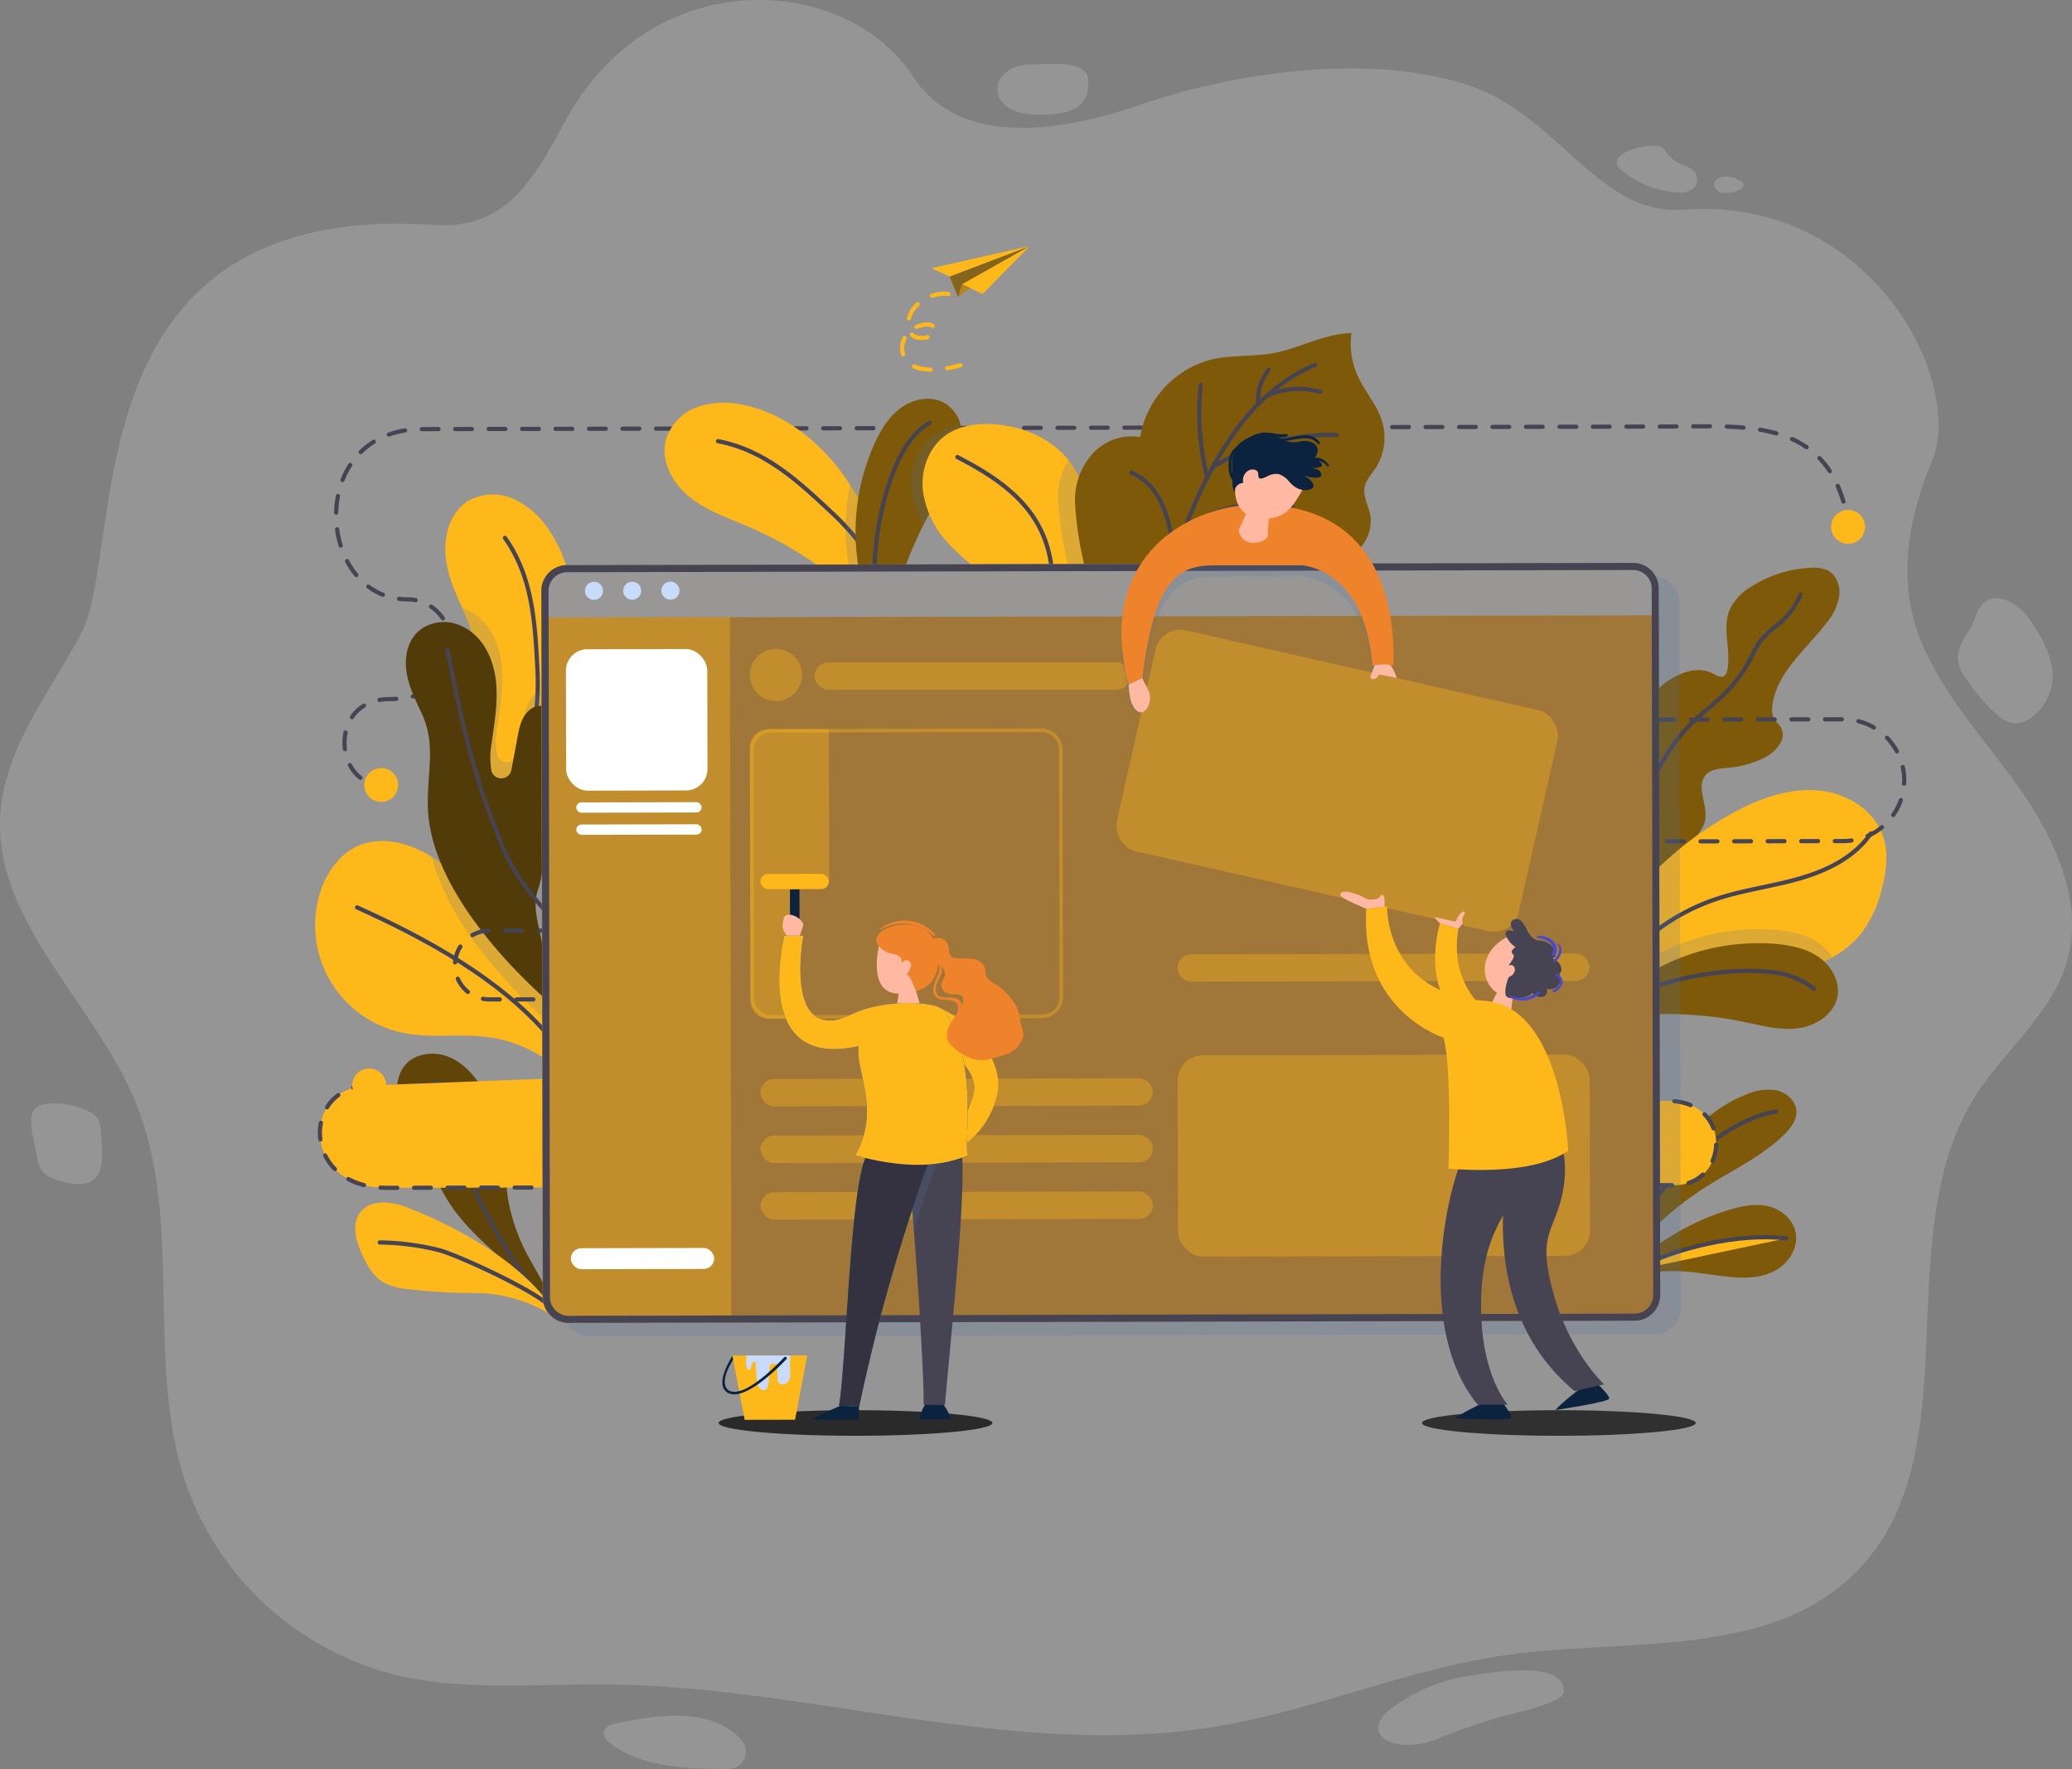 <svg id="Group_1355" data-name="Group 1355" xmlns="http://www.w3.org/2000/svg" width="494.125" height="421.813" viewBox="0 0 494.125 421.813">
  <rect x="0" y="0" width="494.125" height="421.813" fill="#808080" stroke="none"/>
  <g id="BACKGROUND">
    <path id="Path_1837" data-name="Path 1837" d="M116.512,96.859c16.263,1.041,23.072-10.005,30.714-24.269,20.916-39.043,67.5-35.284,83.125-11.244,11.078,17.033,34.941,13.535,54.254,6.861,19-6.559,51.38-12.858,77.169-5.018,22.53,6.872,31.776,31.546,52.307,30.026,44.769-3.311,67.382,40.906,59.262,60.2-5.289,12.587-7.923,26.674-3.613,39.626,4.737,14.264,15.617,25.56,24.321,37.825s15.8,27.59,11.453,41.979c-3.717,12.317-14.826,20.823-21.729,31.723-21.406,33.806-.229,85.623-28.756,113.807-20.427,20.167-53.733,15.513-82.312,19.365-23.832,3.207-46.258,13.222-69.985,17.137-48.038,7.944-96.566-9.547-145.27-10.037-17.158-.177-34.639,1.739-51.255-2.5a71.349,71.349,0,0,1-48.725-44.061c-10.62-29.464-.562-63.572-12.556-92.516-9.766-23.582-33.65-42.77-32.15-68.215.937-15.836,11.754-29.089,19.2-43.145C43.029,173.518,28.38,90.956,116.512,96.859ZM258.294,58.608c-4.279,0-7.736,2.655-7.736,5.924s3.467,5.653,7.736,5.934c13.9.916,13.9-4.706,13.9-7.975C272.194,57.254,262.573,58.608,258.294,58.608ZM399.452,83.887a22.905,22.905,0,0,0,13.285,5.206,5.206,5.206,0,0,0,3.686-.833,3.019,3.019,0,0,0,.271-4.237,7.2,7.2,0,0,0-2.613-1.468,8.2,8.2,0,0,1-4.05-3.009,3.061,3.061,0,0,0-.916-1.156C406.417,76.859,394.559,79.847,399.452,83.887Zm23.675,5.206a6.059,6.059,0,0,0,3.79-.364c.791-.26,1.76-.822,1.551-1.614a1.5,1.5,0,0,0-.823-.833c-1.614-.864-3.717-1.5-5.351-.4s-.4,2.821.833,3.238Zm56.523,111.714a10.869,10.869,0,0,0,2.447,4.935,41.758,41.758,0,0,0,7.09,8.09,7.153,7.153,0,0,0,4.092,1.864,6.351,6.351,0,0,0,3.852-1.4,12.223,12.223,0,0,0,4.987-8.454c.521-4.591-1.614-9.048-4.092-12.952-1.53-2.426-3.321-4.831-5.893-6.122-4.31-2.176-7.163-.281-8.329,3.529C482.66,193.82,479.2,196.892,479.651,200.806ZM21.154,307.523c-2.27,2-.219,7.85.448,11.713a7.142,7.142,0,0,0,1.2,3.28,8.121,8.121,0,0,0,4.217,2.238c2.769.8,6.111,1.478,8.225-.458,1.562-1.447,1.78-3.79,1.78-5.9a53.782,53.782,0,0,0-.312-5.79,6.164,6.164,0,0,0-.718-2.664,5.956,5.956,0,0,0-2.863-2.082C29.171,306.211,23.424,305.524,21.154,307.523ZM159.813,454.084c-1.343.271-2.946.843-3.123,2.186-.156,1.114.781,2.082,1.676,2.738,7.413,5.518,17.377,5.872,26.653,6.007a8.046,8.046,0,0,0,3.2-.4,4.165,4.165,0,0,0,2.009-5.383,6.747,6.747,0,0,0-1.426-1.843C181.365,450.149,169.121,452.221,159.813,454.084Zm184.969-3.738c-8.329,6.111.094,11.567,10.651,7.517a150.19,150.19,0,0,1,16.96-5.8c1.884-.468,13.264-2.926,13.264-5.487,0-6.767-12.816-5.206-20.885-4.04a41.844,41.844,0,0,0-19.948,7.809Z" transform="translate(-12.695 -43.228)" fill="#fff" opacity="0.17"/>
  </g>
  <g id="OBJECTS" transform="translate(75.155 58.667)">
    <ellipse id="Ellipse_111" data-name="Ellipse 111" cx="32.651" cy="3.05" rx="32.651" ry="3.05" transform="translate(96.21 277.568)" fill="#2b2a2b"/>
    <path id="Path_1968" data-name="Path 1968" d="M32.651,0C50.683,0,65.3,1.365,65.3,3.05S50.683,6.1,32.651,6.1,0,4.734,0,3.05,14.618,0,32.651,0Z" transform="translate(263.94 277.568)" fill="#303030"/>
    <path id="Path_1838" data-name="Path 1838" d="M460.944,159.15c-.093-.566-.194-1.124-.3-1.69" transform="translate(-95.386 -93.291)" fill="none" stroke="#464353" stroke-linecap="round" stroke-linejoin="round" stroke-width="1"/>
    <path id="Path_1839" data-name="Path 1839" stroke="#464353" d="M393.651,150.312c-5.82-19.835-24.4-17.918-41.174-17.884l-297.792.617c-28.114.059-25.394,40.634-3.379,40.591,12.672,0,17.462,23.738-4.418,23.78-13.128,0-13.516,16.667-4.722,20" fill="none" transform="translate(-29.192 -89.395)" stroke-linecap="round" stroke-linejoin="round" stroke-width="1" stroke-dasharray="3.99 3.99"/>
    <path id="Path_1840" data-name="Path 1840" d="M45.55,233.57a9.915,9.915,0,0,0,1.69.135" transform="translate(-30.954 -105.105)" fill="none" stroke="#464353" stroke-linecap="round" stroke-linejoin="round" stroke-width="1"/>
    <path id="Path_1841" data-name="Path 1841" d="M50.154,232.2a4.038,4.038,0,1,1-1.647-2.618,4.046,4.046,0,0,1,1.647,2.618Z" transform="translate(-30.421 -104.371)" fill="#ffb819"/>
    <path id="Path_1842" data-name="Path 1842" d="M464.255,160.733a4.047,4.047,0,1,1-3.261-4.705A4.047,4.047,0,0,1,464.255,160.733Z" transform="translate(-94.701 -93.058)" fill="#ffb819"/>
    <path id="Path_1843" data-name="Path 1843" d="M94.948,190.667a70.49,70.49,0,0,1-2.475,9.664,164.63,164.63,0,0,1-8.448,19.911c-1.63,3.379-8.245,11.252-11.827,12.748a183.543,183.543,0,0,0-.583-28.156c-.988-8.617,2.112-15.147-1.267-23.138-.431-1.022-.845-2.044-1.326-3.067-1.69-3.8-3.379-7.6-3.869-11.717-.676-5.2.938-11.117,5.432-13.821a12.064,12.064,0,0,1,10.906-.313,20.275,20.275,0,0,1,8.329,7.459C95.734,168.99,96.8,180.294,94.948,190.667Z" transform="translate(-33.974 -92.386)" fill="#ffb819"/>
    <path id="Path_1844" data-name="Path 1844" d="M81.839,163.87c6.615,9.293,7.189,20.224,7.763,31.654A61.077,61.077,0,0,1,81.78,228.47" transform="translate(-36.578 -94.286)" fill="none" stroke="#464353" stroke-linecap="round" stroke-linejoin="round" stroke-width="1"/>
    <path id="Path_1845" data-name="Path 1845" d="M76.843,358.786c-4.663-4.1-9.326-8.262-12.748-13.39-2.982-4.486-4.908-9.58-7.519-14.3-1.69-3.05-3.666-5.989-4.646-9.343s-.743-7.307,1.639-9.859,6.758-3.067,10.137-1.69,5.913,4.224,7.907,7.265a34.636,34.636,0,0,1,5.069,13.457c.659,4.325.49,8.743,1.166,13.069a43.735,43.735,0,0,0,3.683,11.54c1.546,3.379,5.474,9.293,6.471,12.756C85.231,369.692,78.82,360.526,76.843,358.786Z" transform="translate(-31.86 -116.885)" fill="#614508"/>
    <path id="Path_1846" data-name="Path 1846" d="M62.33,317.55c4.41,1.926,6.167,7.189,7.088,11.911,1.039,5.373.845,11.193,3.278,16.051,4.638,9.217,10.686,19.7,15.206,22.809" transform="translate(-33.559 -118.141)" fill="#614508" stroke="#464353" stroke-linecap="round" stroke-linejoin="round" stroke-width="1"/>
    <path id="Path_1847" data-name="Path 1847" d="M52.195,352.7c-3.844-1.521-8.98-2.146-11.447,1.174-2.07,2.779-1,6.716.431,9.875,1.2,2.661,2.729,5.373,5.271,6.817A14.919,14.919,0,0,0,52.2,372.1a137.486,137.486,0,0,0,16.676.938,34.965,34.965,0,0,1,19.616,6.64C81.644,366.963,65.145,357.831,52.195,352.7Z" transform="translate(-30.03 -123.406)" fill="#ffb819"/>
    <path id="Path_1848" data-name="Path 1848" d="M46.52,362.73a60.452,60.452,0,0,1,14.539,1.943c4.7,1.385,23.3,9.909,26.188,13.516" transform="translate(-31.105 -125.154)" fill="none" stroke="#464353" stroke-linecap="round" stroke-linejoin="round" stroke-width="1"/>
    <path id="Path_1849" data-name="Path 1849" d="M92.406,310.736A32.583,32.583,0,0,0,69.6,296.189c-6.809-.921-13.821.355-20.536-1.064A26.188,26.188,0,0,1,29.369,262c1.58-5.254,5.187-10.23,10.408-11.92a16.609,16.609,0,0,1,8.862-.093,24.734,24.734,0,0,1,7.468,3.235c5.263,3.328,9.5,8.448,12.672,13.888,2.9,4.942,10.053,12.672,14.91,17.647,2.855,2.923,4.925,4.925,4.925,4.925C91.992,293.84,90.429,305.768,92.406,310.736Z" transform="translate(-28.272 -107.567)" fill="#ffb819"/>
    <path id="Path_1850" data-name="Path 1850" d="M40.11,268.16c16.363,7.392,34.2,17.064,45.812,30.767" transform="translate(-30.11 -110.474)" fill="none" stroke="#464353" stroke-linecap="round" stroke-linejoin="round" stroke-width="1"/>
    <path id="Path_1851" data-name="Path 1851" d="M90.765,294.87S66.385,275.1,61.24,253.89c5.263,3.328,9.5,8.448,12.672,13.888,2.9,4.942,10.053,12.672,14.91,17.647C89.422,288.078,90.055,291.153,90.765,294.87Z" transform="translate(-33.389 -108.259)" fill="#5275a0" opacity="0.2"/>
    <path id="Path_1852" data-name="Path 1852" d="M93.211,205.292A164.63,164.63,0,0,1,84.763,225.2c-1.63,3.379-8.245,11.252-11.827,12.748a183.543,183.543,0,0,0-.583-28.156c-.988-8.617,2.112-15.147-1.267-23.138-.431-1.022-.845-2.044-1.326-3.067.313.1.617.211.912.338,5.559,2.382,8.127,8.262,8.6,13.973.4,4.714-.456,9.436-1.09,14.125a18.661,18.661,0,0,0-.068,6.5.2.2,0,0,1,0,.068,2.433,2.433,0,0,0,4.748-.177l1.478-7.848c.439-2.348.921-4.807,2.847-6.446a4.063,4.063,0,0,1,2.737-1.022A3.751,3.751,0,0,1,93.211,205.292Z" transform="translate(-34.712 -97.347)" fill="#5275a0" opacity="0.2"/>
    <path id="Path_1853" data-name="Path 1853" d="M89.631,279.626c-3.852-20.114-5.913-23.206-4.224-28.249,2.154-6.429.946-12.891,2.982-19.354s3.379-13.415,1.774-20c-.515-2.078-1.571-4.342-4.063-4.427a4.063,4.063,0,0,0-2.746,1.014c-1.926,1.639-2.408,4.1-2.847,6.446l-1.47,7.848a2.441,2.441,0,0,1-4.756.177v-.068a18.408,18.408,0,0,1,.059-6.488c.634-4.7,1.487-9.419,1.09-14.133-.465-5.711-3.041-11.59-8.6-13.973a9.884,9.884,0,0,0-6.277-.5c-5.8,1.487-7.307,7.164-6.454,12,.6,3.379,2.2,6.547,3.641,9.69,3.54,7.679.946,14.724,1.436,23.164C60.553,256.074,89.631,279.626,89.631,279.626Z" transform="translate(-32.247 -97.974)" fill="#513b08"/>
    <path id="Path_1854" data-name="Path 1854" d="M65.54,195.19C68.4,209.5,71.3,223.912,76.86,237.429c1.63,3.962,2.425,9.166,11.827,19.937" transform="translate(-34.057 -99.147)" fill="none" stroke="#464353" stroke-linecap="round" stroke-linejoin="round" stroke-width="1"/>
    <path id="Path_1855" data-name="Path 1855" d="M186.778,188.072c-2.965-3.379-5.7-6.834-8.583-10.137-1.867-2.154-3.793-4.224-5.913-6.251-1.039-1-2.112-1.96-3.244-2.9A91.092,91.092,0,0,0,146.9,155.269c-4.815-2.061-9.9-3.759-13.989-7.045s-7.029-8.667-5.668-13.728a12.1,12.1,0,0,1,7.6-7.789,20.334,20.334,0,0,1,11.176-.4c10.306,2.222,18.915,9.63,24.769,18.391l.313.473c4.291,6.547,7.29,13.829,9.9,21.246.845,2.382,1.63,4.781,2.416,7.172C184.666,177.14,188.3,184.532,186.778,188.072Z" transform="translate(-43.582 -88.363)" fill="#ffb819"/>
    <path id="Path_1856" data-name="Path 1856" d="M142,136.57c11.244,2.146,19.2,9.588,27.54,17.428a61.043,61.043,0,0,1,17.233,29.179" transform="translate(-45.925 -90.048)" fill="none" stroke="#464353" stroke-linecap="round" stroke-linejoin="round" stroke-width="1"/>
    <path id="Path_1857" data-name="Path 1857" d="M186.127,181.49a13.306,13.306,0,0,0,.161,3.514c-2.813-.642-4.765-5.01-6.049-9.766a73.413,73.413,0,0,1-2.078-11.92,51.606,51.606,0,0,1,.938-14.589c4.291,6.547,7.29,13.829,9.9,21.246q-1.343,4-2.3,8.076A23.476,23.476,0,0,0,186.127,181.49Z" transform="translate(-51.514 -91.936)" fill="#5275a0" opacity="0.2"/>
    <path id="Path_1858" data-name="Path 1858" d="M206.08,137.154c-.955,4.224-3.5,7.856-5.744,11.557-1.183,1.943-2.289,3.945-3.32,5.973a91.133,91.133,0,0,0-7.485,20.46,16.76,16.76,0,0,0-.405,6.969c-5.55-1.267-7.755-17.022-8.135-21.7a51.143,51.143,0,0,1,4.224-24.8c1.512-3.379,3.472-6.716,6.488-8.887s7.265-2.931,10.45-1.039a8.566,8.566,0,0,1,3.751,5.187,12.866,12.866,0,0,1,.177,6.285Z" transform="translate(-51.952 -88.191)" fill="#7d5909"/>
    <path id="Path_1859" data-name="Path 1859" d="M187.822,178.505c-3.447-8.659-1.352-26.974,4.173-38.5,1.69-3.464,4.038-6.716,7.366-8.659" transform="translate(-52.778 -89.238)" fill="none" stroke="#464353" stroke-linecap="round" stroke-linejoin="round" stroke-width="1"/>
    <path id="Path_1860" data-name="Path 1860" d="M208.521,138.305c-.955,4.224-3.5,7.856-5.744,11.557-1.183,1.943-2.289,3.945-3.32,5.973a20.089,20.089,0,0,1-2.83-8.3c-.473-4.908,1.4-10.137,5.4-13.052a14.361,14.361,0,0,1,6.344-2.458,12.866,12.866,0,0,1,.152,6.285Z" transform="translate(-54.394 -89.342)" fill="#5275a0" opacity="0.2"/>
    <path id="Path_1861" data-name="Path 1861" d="M240.989,174.921a18.34,18.34,0,0,1-1.436,4.672c-2.458,5.314-7.6,9.884-15.35,13.592,0,0-.431-8.448-.524-10.661-.38-9.647-10.847-14.986-17.47-22.015a22.72,22.72,0,0,1-6.4-13.026c-.49-4.908,1.411-10.137,5.4-13.052,3.379-2.416,7.73-2.948,11.827-2.636,6.64.532,13.339,3.312,17.47,8.5.177.194.329.405.482.608,2.534,3.455,3.835,7.662,4.781,11.827C241.437,160.011,242.2,167.563,240.989,174.921Z" transform="translate(-54.887 -89.294)" fill="#ffb819"/>
    <path id="Path_1862" data-name="Path 1862" d="M209.58,141.05c7.248,3.751,14.5,8.279,18.729,15.257,5.913,9.74,4.6,22.412.059,32.845" transform="translate(-56.415 -90.744)" fill="none" stroke="#464353" stroke-linecap="round" stroke-linejoin="round" stroke-width="1"/>
    <path id="Path_1863" data-name="Path 1863" d="M391.607,243.432c4.621-7.6,2.264-17.377,3.869-26.129a28.874,28.874,0,0,1,10.332-17.217c3.379-2.669,8.085-4.579,11.878-2.534.845.439,1.8,1.048,2.593.558a2.061,2.061,0,0,0,.777-1.419c.963-4.731-1.309-9.884.549-14.361a12.7,12.7,0,0,1,5.255-5.584,28.638,28.638,0,0,1,14.167-4.444,7.814,7.814,0,0,1,3.894.591c2.146,1.073,3.126,3.751,2.838,6.133a13.61,13.61,0,0,1-3.058,6.429c-4.849,6.336-11.954,11.827-12.891,19.742a5.179,5.179,0,0,0,.338,2.957c.448.845,1.276,1.487,1.74,2.34,1.487,2.746-1.394,5.854-4.224,7.206a24.135,24.135,0,0,1-8.2,2.272c-1.96.186-4.173.228-5.5,1.69-2.458,2.669.363,6.936-.152,10.526-.321,2.239-1.943,4.046-3.573,5.618a65.148,65.148,0,0,1-9.884,7.8c-2.872,1.833-5.913,3.455-8.448,5.728s-4.6,5.331-4.765,8.735" transform="translate(-84.288 -95.588)" fill="#7d5909"/>
    <path id="Path_1864" data-name="Path 1864" d="M399.27,237.22a42.333,42.333,0,0,1,4.165-10.45c2.653-5.246,5.356-10.568,9.36-14.868,3.041-3.269,6.758-5.854,9.842-9.073a33.453,33.453,0,0,0,5.567-7.721,26.059,26.059,0,0,1,2.534-4.477,37.72,37.72,0,0,1,4.562-4.106,19.489,19.489,0,0,0,4.832-6.665" transform="translate(-85.86 -96.768)" fill="none" stroke="#464353" stroke-linecap="round" stroke-linejoin="round" stroke-width="1"/>
    <path id="Path_1865" data-name="Path 1865" d="M457.388,258.456a28.219,28.219,0,0,1-5.238,11.143,23.773,23.773,0,0,1-6.606,5.331,37.16,37.16,0,0,1-4,1.951,47.974,47.974,0,0,1-16.7,3.742c-8.346.313-16.9-1.529-24.938.845a24.575,24.575,0,0,0-9.842,5.7,23.941,23.941,0,0,0-4.418,5.584l1.09-6.927c2.019-7.451,4.08-15.037,8.2-21.567a56.744,56.744,0,0,1,9.791-11.3,81.673,81.673,0,0,1,19.573-13.728c5.812-2.822,12.266-4.807,18.686-4.021s12.714,4.832,14.716,10.982C458.993,250.135,458.436,254.435,457.388,258.456Z" transform="translate(-83.746 -105.332)" fill="#ffb819"/>
    <path id="Path_1866" data-name="Path 1866" d="M393.4,282.424a50.577,50.577,0,0,1,25.707-19.514c6.479-2.163,13.322-2.99,19.878-4.883s13.1-5.069,16.946-10.737" transform="translate(-84.949 -107.235)" fill="none" stroke="#464353" stroke-linecap="round" stroke-linejoin="round" stroke-width="1"/>
    <path id="Path_1867" data-name="Path 1867" d="M397.787,360.184c.372-9.293,5.187-17.918,11.033-25.183,4.883-6.057,10.762-11.6,18.036-14.361A12.221,12.221,0,0,1,434,319.8c2.365.6,4.511,2.61,4.553,5.069,0,2.053-1.343,3.852-2.8,5.305-4.781,4.79-10.982,7.856-16.752,11.362-9.951,6.006-19.43,14.04-23.358,24.98" transform="translate(-85.298 -118.452)" fill="#7d5909"/>
    <path id="Path_1868" data-name="Path 1868" d="M402.54,353c6.082-13.567,21.829-25.7,32.211-27.21" transform="translate(-86.368 -119.42)" fill="none" stroke="#464353" stroke-linecap="round" stroke-linejoin="round" stroke-width="1"/>
    <path id="Path_1869" data-name="Path 1869" d="M393.68,372.654c-.076-1.563,5.01-5.643,6.158-6.682a59.007,59.007,0,0,1,21.9-12.52c3.236-1.014,6.665-1.749,9.892-.971s6.2,3.43,6.513,6.919-1.96,6.682-4.849,8.321-6.285,1.884-9.512,1.69c-4.984-.3-9.884-1.529-14.885-1.5S396.865,368.472,393.68,372.654Z" transform="translate(-84.992 -123.512)" fill="#7d5909"/>
    <path id="Path_1870" data-name="Path 1870" d="M399.82,369.324c10.23-5.55,25.707-9.157,36.934-7.8" transform="translate(-85.945 -124.922)" fill="#ffb819" stroke="#464353" stroke-linecap="round" stroke-linejoin="round" stroke-width="1"/>
    <path id="Path_1871" data-name="Path 1871" d="M246.925,176.5a18.341,18.341,0,0,1-1.436,4.672A81.233,81.233,0,0,1,238,151.416a16.431,16.431,0,0,1,2.475-9.546c.177.194.329.405.482.608,2.534,3.455,3.835,7.662,4.781,11.827C247.373,161.587,248.133,169.139,246.925,176.5Z" transform="translate(-60.823 -90.871)" fill="#5275a0" opacity="0.2"/>
    <path id="Path_1872" data-name="Path 1872" d="M283.057,170.519c7.6-2.712,15.569-4.883,22.513-9.064a19.531,19.531,0,0,0,5.618-4.68,9.419,9.419,0,0,0,2.078-6.86c-.338-2.467-1.918-4.832-1.385-7.265.346-1.605,1.554-2.864,2.475-4.224a13.516,13.516,0,0,0,1.69-11.219c-1.191-4.021-4.224-7.24-5.913-11.075A18.492,18.492,0,0,1,308.7,106.08c-6.412.084-12.258,3.582-18.585,4.756-4.824.9-9.833.405-14.615,1.5a23.079,23.079,0,0,0-17.191,18.509,12.672,12.672,0,0,0-11.126,3.751,16.473,16.473,0,0,0-4.4,12.046c1.968,31.62,20.072,48.152,20.072,48.152S280.134,171.55,283.057,170.519Z" transform="translate(-61.567 -85.315)" fill="#7d5909"/>
    <path id="Path_1873" data-name="Path 1873" d="M270.2,171.689c-.794-7.806,1.926-15.51,5.069-22.7A90.387,90.387,0,0,1,286.551,129.1c4.714-6.015,10.7-11.176,17.74-14.074" transform="translate(-65.804 -86.705)" fill="none" stroke="#464353" stroke-linecap="round" stroke-linejoin="round" stroke-width="1"/>
    <path id="Path_1874" data-name="Path 1874" d="M278.215,120.69a62.8,62.8,0,0,0,1.571,22.1" transform="translate(-67.014 -87.583)" fill="none" stroke="#464353" stroke-linecap="round" stroke-linejoin="round" stroke-width="1"/>
    <path id="Path_1875" data-name="Path 1875" d="M281.68,142.484c7.941-5.069,20.156-8.186,29.567-7.645" transform="translate(-67.607 -89.77)" fill="none" stroke="#464353" stroke-linecap="round" stroke-linejoin="round" stroke-width="1"/>
    <path id="Path_1876" data-name="Path 1876" d="M258.69,145.44c9.563,4.03,9.951,18.087,10.2,22.082" transform="translate(-64.038 -91.425)" fill="none" stroke="#464353" stroke-linecap="round" stroke-linejoin="round" stroke-width="1"/>
    <path id="Path_1877" data-name="Path 1877" d="M273.86,159.957a33.063,33.063,0,0,1,25.664-4.866" transform="translate(-66.393 -92.797)" fill="none" stroke="#464353" stroke-linecap="round" stroke-linejoin="round" stroke-width="1"/>
    <path id="Path_1878" data-name="Path 1878" d="M297.008,116.42a11.557,11.557,0,0,0-2.534,8.177" transform="translate(-69.587 -86.92)" fill="none" stroke="#464353" stroke-linecap="round" stroke-linejoin="round" stroke-width="1"/>
    <path id="Path_1879" data-name="Path 1879" d="M297,123.456a18.461,18.461,0,0,1,12.672-.912" transform="translate(-69.985 -87.764)" fill="none" stroke="#464353" stroke-linecap="round" stroke-linejoin="round" stroke-width="1"/>
    <path id="Path_1900" data-name="Path 1900" d="M446.2,281.025a37.166,37.166,0,0,1-4,1.951,47.974,47.974,0,0,1-16.7,3.742c-8.346.313-16.9-1.529-24.938.845a24.574,24.574,0,0,0-9.842,5.7c-.279.135-.558.287-.845.448-.667-5.652,13.423-13.018,17.74-14.936a51.051,51.051,0,0,1,24.794-4.325c3.7.3,7.493,1.022,10.543,3.126a11.286,11.286,0,0,1,3.244,3.447Z" transform="translate(-84.398 -111.428)" fill="#5275a0" opacity="0.2"/>
    <path id="Path_1901" data-name="Path 1901" d="M432.386,278.413c3.7.3,7.493,1.022,10.543,3.126s5.2,5.863,4.494,9.5c-.845,4.224-5.212,6.995-9.5,7.518s-8.574-.659-12.807-1.529a91.169,91.169,0,0,0-28.537-1.3,16.474,16.474,0,0,0-6.691,1.943c-.667-5.652,13.423-13.018,17.74-14.936a51.05,51.05,0,0,1,24.76-4.325Z" transform="translate(-84.4 -112.043)" fill="#7d5909"/>
    <path id="Path_1902" data-name="Path 1902" d="M394.23,295.3c6.995-6.15,24.963-10.323,37.66-8.98a19.547,19.547,0,0,1,10.636,4.03" transform="translate(-85.078 -113.255)" fill="none" stroke="#464353" stroke-linecap="round" stroke-linejoin="round" stroke-width="1"/>
    <path id="Path_1903" data-name="Path 1903" stroke="#464353" d="M378.75,215.2l68.334-.135a14.522,14.522,0,0,1,14.547,14.488h0a14.522,14.522,0,0,1-14.488,14.547l-46.741.093" fill="none" transform="translate(-82.675 -102.232)" stroke-linecap="round" stroke-linejoin="round" stroke-width="1" stroke-dasharray="4"/>
    <path id="Path_1904" data-name="Path 1904" stroke="#464353" d="M123.716,274.61l-47.789.1a8.194,8.194,0,0,0-8.177,8.211h0a8.194,8.194,0,0,0,8.211,8.177H89.9" fill="none" transform="translate(-34.4 -111.475)" stroke-linecap="round" stroke-linejoin="round" stroke-width="1" stroke-dasharray="4"/>
    <path id="Path_1905" data-name="Path 1905" stroke="#464353" d="M41.529,316.323c-16.372,0-16.71,24.448,4.123,24.406l306.991-.634c12.883,0,14.243-20.131-1.69-20.1-31.7.068-32.76-15.054-15.155-15.088" fill="#ffb819" transform="translate(-28.478 -116.179)" stroke-linecap="round" stroke-linejoin="round" stroke-width="1" stroke-dasharray="4"/>
    <path id="Path_1906" data-name="Path 1906" d="M46.784,316.992a4.046,4.046,0,1,1-4.672-3.3,4.047,4.047,0,0,1,4.672,3.3Z" transform="translate(-29.898 -117.532)" fill="#ffb819"/>
    <path id="Path_1907" data-name="Path 1907" d="M399.863,304.381a4.046,4.046,0,1,1-4.663-3.312,4.046,4.046,0,0,1,4.663,3.312Z" transform="translate(-84.705 -115.574)" fill="#0b43a4"/>
    <path id="Path_1908" data-name="Path 1908" d="M358.664,355.412l-254.185.524a6.142,6.142,0,0,1-6.158-6.108L98,181.422a6.142,6.142,0,0,1,6.133-6.158l254.185-.524a6.141,6.141,0,0,1,6.125,6.133l.346,168.389a6.142,6.142,0,0,1-6.125,6.15Z" transform="translate(-39.095 -95.973)" fill="#5275a0" opacity="0.2"/>
    <path id="Path_1909" data-name="Path 1909" d="M352.769,351.6l-254.185.524A6.133,6.133,0,0,1,92.426,346L92.08,177.612a6.142,6.142,0,0,1,6.125-6.158l254.185-.524a6.15,6.15,0,0,1,6.158,6.133l.346,168.389a6.133,6.133,0,0,1-6.125,6.15Z" transform="translate(-38.177 -95.382)" fill="#a17739"/>
    <path id="Path_1910" data-name="Path 1910" d="M352,170.94l-253.095.515a6.682,6.682,0,0,0-6.665,6.7v5.812l266.468-.549v-5.812A6.682,6.682,0,0,0,352,170.94Z" transform="translate(-38.201 -95.383)" fill="#989796"/>
    <path id="Path_1911" data-name="Path 1911" d="M99.2,354.5l38.243-.076L137.1,186.25l-44.925.093.329,161.5A6.682,6.682,0,0,0,99.2,354.5Z" transform="translate(-38.191 -97.76)" fill="#ffb819" opacity="0.35"/>
    <path id="Path_1912" data-name="Path 1912" d="M352.478,172.62a4.452,4.452,0,0,1,4.452,4.444l.355,168.4a4.46,4.46,0,0,1-4.444,4.46l-254.193.524A4.452,4.452,0,0,1,94.2,346L93.85,177.612a4.452,4.452,0,0,1,4.444-4.46l254.185-.532h0m0-1.69h0l-254.185.532a6.133,6.133,0,0,0-6.133,6.15L92.515,346a6.142,6.142,0,0,0,6.133,6.133h0l254.185-.524a6.142,6.142,0,0,0,6.125-6.158l-.346-168.389a6.142,6.142,0,0,0-6.142-6.133Z" transform="translate(-38.189 -95.382)" fill="#464353"/>
    <rect id="Rectangle_786" data-name="Rectangle 786" width="34.18" height="5.001" rx="2.501" transform="translate(60.975 238.953) rotate(-0.12)" fill="#fff"/>
    <rect id="Rectangle_787" data-name="Rectangle 787" width="33.715" height="33.715" rx="5.11" transform="translate(59.79 96.146) rotate(-0.12)" fill="#fff"/>
    <rect id="Rectangle_788" data-name="Rectangle 788" width="93.567" height="6.53" rx="3.265" transform="translate(106.179 198.614) rotate(-0.12)" fill="#ffb819" opacity="0.35"/>
    <rect id="Rectangle_789" data-name="Rectangle 789" width="75.227" height="6.53" rx="3.265" transform="translate(119.103 99.27)" fill="#ffb819" opacity="0.35"/>
    <rect id="Rectangle_790" data-name="Rectangle 790" width="98.256" height="6.53" rx="3.265" transform="translate(205.632 168.881) rotate(-0.12)" fill="#ffb819" opacity="0.35"/>
    <rect id="Rectangle_791" data-name="Rectangle 791" width="93.567" height="6.53" rx="3.265" transform="translate(106.208 212.113) rotate(-0.12)" fill="#ffb819" opacity="0.35"/>
    <rect id="Rectangle_792" data-name="Rectangle 792" width="93.567" height="6.53" rx="3.265" transform="translate(106.227 225.613) rotate(-0.12)" fill="#ffb819" opacity="0.35"/>
    <rect id="Rectangle_793" data-name="Rectangle 793" width="98.256" height="47.992" rx="6.01" transform="translate(205.682 192.965) rotate(-0.12)" fill="#ffb819" opacity="0.35"/>
    <path id="Path_1913" data-name="Path 1913" d="M108.748,178.406a2.154,2.154,0,1,1-2.163-2.146,2.154,2.154,0,0,1,2.163,2.146Z" transform="translate(-40.095 -96.209)" fill="#c8dbfb"/>
    <circle id="Ellipse_113" data-name="Ellipse 113" cx="2.154" cy="2.154" r="2.154" transform="translate(73.46 80.026)" fill="#c8dbfb"/>
    <path id="Path_1914" data-name="Path 1914" d="M130.328,178.364a2.154,2.154,0,1,1-2.154-2.154A2.154,2.154,0,0,1,130.328,178.364Z" transform="translate(-43.445 -96.201)" fill="#c8dbfb"/>
    <circle id="Ellipse_114" data-name="Ellipse 114" cx="6.226" cy="6.226" r="6.226" transform="matrix(0.1, -0.995, 0.995, 0.1, 103.075, 107.841)" fill="#ffb819" opacity="0.35"/>
    <rect id="Rectangle_794" data-name="Rectangle 794" width="29.897" height="2.467" rx="1.233" transform="translate(62.265 132.652) rotate(-0.12)" fill="#fff"/>
    <rect id="Rectangle_795" data-name="Rectangle 795" width="29.897" height="2.467" rx="1.233" transform="translate(62.276 137.924) rotate(-0.12)" fill="#fff"/>
    <path id="Path_1915" data-name="Path 1915" d="M169.923,254.123l-7.806.084.059,32.676h-6.758a4.291,4.291,0,0,1-4.308-4.291L151,222.2a4.342,4.342,0,0,1,4.334-4.359h14.488Z" transform="translate(-47.322 -102.663)" fill="#ffb819" opacity="0.35"/>
    <path id="Path_1916" data-name="Path 1916" d="M220.518,217.66v.845a4.224,4.224,0,0,1,4.224,4.224l.118,58.915a4.224,4.224,0,0,1-4.224,4.224L156.205,286a4.224,4.224,0,0,1-4.224-4.224l-.135-58.9a4.224,4.224,0,0,1,4.224-4.224l64.423-.135v-.845m0,0h0l-64.414.135a5.069,5.069,0,0,0-5.069,5.069l.118,58.915a5.069,5.069,0,0,0,5.069,5.069h0l64.414-.135a5.069,5.069,0,0,0,5.069-5.069l-.118-58.915a5.069,5.069,0,0,0-5.069-5.069Z" transform="translate(-47.324 -102.635)" fill="#ffb819" opacity="0.35"/>
    <rect id="Rectangle_796" data-name="Rectangle 796" width="98.256" height="54.007" rx="6.01" transform="translate(201.767 90.313) rotate(12.74)" fill="#ffb819" opacity="0.35"/>
    <path id="Path_1917" data-name="Path 1917" d="M161.011,409.943l-12.021.025-2.94-15.316,17.842-.042Z" transform="translate(-46.554 -130.102)" fill="#ffb819"/>
    <path id="Path_1918" data-name="Path 1918" d="M149.994,394.645c0,1.25-.237,3.379.591,3.379s.49-1.994,1.436-1.935c.608,0-.279,6.648,2.011,6.809,1.571.11,1.284-3.244,1.445-5.347a.988.988,0,0,1,1.951-.2c0,1.056-.051,1.757,0,2.957.084,2,3.151,1.47,3.05-1.208s0-4.477,0-4.477Z" transform="translate(-47.161 -130.104)" fill="#c8dbfb"/>
    <path id="Path_1919" data-name="Path 1919" d="M146.059,403.92a3.262,3.262,0,0,1-.71-.076,2.534,2.534,0,0,1-1.85-1.377c-1.225-2.6,2-7.476,2.129-7.687l.169.845c0,.051-2.838,4.224-1.732,6.564a1.892,1.892,0,0,0,1.428,1.056,2.721,2.721,0,0,0,.6.068c4.334,0,11.734-8.085,11.827-8.177.3-.363.845,0,.676.287C158.24,395.811,150.713,403.912,146.059,403.92Z" transform="translate(-46.115 -130.129)" fill="#0c2340"/>
    <path id="Path_1920" data-name="Path 1920" d="M289.9,157.616c-17.09-.65-40.617,11.987-32.27,42.889-.186,2.61,1.385,4.477,3.05,3.962s.194-5.457.194-5.457c2.847-22.978,8.169-26.948,17.2-26.864l21.2-.051c5.238.777,14.767,4.435,16.194,22.809l5.271.971C321.149,182.613,317.931,158.688,289.9,157.616Z" transform="translate(-63.604 -93.311)" fill="#5275a0" opacity="0.2"/>
    <path id="Path_1921" data-name="Path 1921" d="M289.9,154.436c-17.09-.659-40.617,11.979-32.27,42.881l3.244-1.5c2.847-22.969,8.169-26.948,17.2-26.864h21.2c5.238.769,15.02,5.415,16.448,23.814h5.018C321.149,179.407,317.931,155.508,289.9,154.436Z" transform="translate(-63.604 -92.818)" fill="#ef832b"/>
    <path id="Path_1922" data-name="Path 1922" d="M291.534,155,289,160.584a3.347,3.347,0,0,0,3.379,3.075c3.075-.068,3.5-1.487,3.5-1.487l.405-6.412Z" transform="translate(-68.743 -92.909)" fill="#ffb9a3"/>
    <path id="Path_1923" data-name="Path 1923" d="M304.428,147.958c-2.889,5.111-4.173,6.708-7.958,7.476-4.9.988-10.391-2.315-7.84-10.458,2.087-6.64,5.238-5.618,8.321-5.364S307.554,142.442,304.428,147.958Z" transform="translate(-68.586 -90.488)" fill="#ffb9a3"/>
    <path id="Path_1924" data-name="Path 1924" d="M292.8,143.2a2.078,2.078,0,0,0-2.357.566,2.593,2.593,0,0,0-.65,2.467,2.247,2.247,0,0,0-2.112,2.357c-.8-1.884-.372-3.852-.524-5.778a7.569,7.569,0,0,1,1.3-5.516,6.268,6.268,0,0,1,1.875-1.445,9.715,9.715,0,0,1,8.718-.127,5.271,5.271,0,0,0,3.92.693c3.734-.9,5.913,1.622,3.675,3.987a2.931,2.931,0,0,1,1.833,1.267.591.591,0,0,1,0,.566.642.642,0,0,1-.338.211,4.1,4.1,0,0,1-1.968.152c.253.22,1.639.3,2.053,1.107,1.115,2.146-3.295,1.064-3.962.845.76.144,2.779,1.749,2.129,2.855-.127.22-2.838,1.8-5.7-1.521a5.28,5.28,0,0,0-2.475-1.749,3.971,3.971,0,0,0-2.332.363c-.541.211-1.935,1.056-2.34.549S293.682,143.637,292.8,143.2Z" transform="translate(-68.45 -89.766)" fill="#0c2340"/>
    <path id="Path_1925" data-name="Path 1925" d="M327.161,199.742c-.76,2.61-1.529,2.864-.608,3.278s1.69-1.039,1.69-1.039l4.224.845s-.963-2.746-1.63-3.083S327.161,199.742,327.161,199.742Z" transform="translate(-74.507 -99.831)" fill="#ffb9a3"/>
    <path id="Path_1926" data-name="Path 1926" d="M261.194,203.43c.549,1.377.71,1.385,1.478,3.041,1.47,3.159-1.985,8.152-4.122,2.7a15.206,15.206,0,0,1-.6-4.224Z" transform="translate(-63.924 -100.427)" fill="#ffb9a3"/>
    <path id="Path_1927" data-name="Path 1927" d="M300.958,136.2c2.9.161,6.463-1.884,8.735.735.211.245.634-.076.448-.338-2.171-3.117-6.2-.845-9.183-.845a.241.241,0,0,0,0,.482Z" transform="translate(-70.564 -89.797)" fill="#0c2340"/>
    <path id="Path_1928" data-name="Path 1928" d="M300.475,134.477c-1.977.338-3.886-.591-5.871-.279a8.71,8.71,0,0,0-4.275,2.137c-.313.27.1.8.448.574,1.69-1.124,3.379-2.1,5.474-1.935,1.546.11,2.855.566,4.393.11a.316.316,0,0,0-.169-.608Z" transform="translate(-68.933 -89.67)" fill="#0c2340"/>
    <path id="Path_1929" data-name="Path 1929" d="M288.557,137.734a4.612,4.612,0,0,0-2.357,3.692c-.118,1.2-.161,3.945,1.047,4.621a.3.3,0,0,0,.363-.456c-.777-.786-.845-2.906-.794-3.911a4.579,4.579,0,0,1,1.943-3.607c.194-.144,0-.482-.2-.338Z" transform="translate(-68.3 -90.223)" fill="#0c2340"/>
    <path id="Path_1930" data-name="Path 1930" d="M313.641,143.036c-.71-1.242-2.534-2.34-3.962-1.554a.253.253,0,0,0,.127.465,6.378,6.378,0,0,1,1.791.118,3.125,3.125,0,0,1,1.69,1.191c.161.228.524,0,.38-.22Z" transform="translate(-71.936 -90.77)" fill="#0c2340"/>
    <path id="Path_1931" data-name="Path 1931" d="M203.12,295.92c8.955,3.286,16.735,13.567,14.953,21.043a20.212,20.212,0,0,1-7.84,12.072l-1.833-3.379s4.655-7.273,4.224-10.712c-.65-5.5-7.6-9.174-7.6-9.174Z" transform="translate(-55.413 -114.783)" fill="#ffb819"/>
    <path id="Path_1932" data-name="Path 1932" d="M175.736,408.64s-5.5,2.222-6.876,3.48h10.906v-3.464Z" transform="translate(-50.095 -132.28)" fill="#0c2340"/>
    <path id="Path_1933" data-name="Path 1933" d="M204.484,408.388a8.811,8.811,0,0,1,1.85,3.624H198.9a8.633,8.633,0,0,1,1.385-3.632Z" transform="translate(-54.758 -132.24)" fill="#0c2340"/>
    <path id="Path_1934" data-name="Path 1934" d="M204.361,397.177h-5.069c.1-5.981-1.132-26.365-2.323-41.605-.7-8.938-1.394-16.118-1.8-17.571l2.72-.6,10.264-2.281C209.9,343.154,205.848,380,204.361,397.177Z" transform="translate(-54.179 -120.868)" fill="#464353"/>
    <path id="Path_1935" data-name="Path 1935" d="M182.78,338.081c-3.962,6.234-4.984,51.312-6.64,59.667l4.815.279a437.506,437.506,0,0,1,17.309-60.376Z" transform="translate(-51.225 -121.261)" fill="#009790"/>
    <path id="Path_1936" data-name="Path 1936" d="M203.211,337.65c-2.323,6.31-4.41,12.486-6.251,18.323-.7-8.938-1.394-16.118-1.8-17.571l2.72-.6Z" transform="translate(-54.177 -121.261)" fill="#5275a0" opacity="0.2"/>
    <path id="Path_1937" data-name="Path 1937" d="M182.78,338.081c-3.962,6.234-4.984,51.312-6.64,59.667l4.815.279a437.506,437.506,0,0,1,17.309-60.376Z" transform="translate(-51.225 -121.261)" fill="#343240"/>
    <path id="Path_1938" data-name="Path 1938" d="M187.428,278.244s-3.083,11.751,4.621,11.734l-.456,3,5.846.642-1.259-4.224s1.149-7.392,1.233-8.718C197.557,278.227,190.579,273.834,187.428,278.244Z" transform="translate(-52.882 -111.747)" fill="#ffb9a3"/>
    <rect id="Rectangle_797" data-name="Rectangle 797" width="2.272" height="9.588" transform="translate(113.228 153.342) rotate(-0.11)" fill="#0c2340"/>
    <rect id="Rectangle_798" data-name="Rectangle 798" width="16.33" height="3.641" rx="1.82" transform="translate(106.184 149.706) rotate(-0.11)" fill="#ffb819"/>
    <path id="Path_1939" data-name="Path 1939" d="M161.379,276.216c-.059-2.18-1.85-1.605-.845-5.153.608-2.2,5.136.346,4.57,1.875s-1.208,3.92-1.208,3.92Z" transform="translate(-48.755 -110.792)" fill="#ffb9a3"/>
    <path id="Path_1940" data-name="Path 1940" d="M187.822,292.251c-11.514.769-12.266,4.646-17.419,4.038-7.6-.9-6.294-15.062-5.356-20.139h-4.553s-8.211,32.262,17.74,26.3c-1,5.652,5.457,14.885-.794,26.087,9.842,2.669,19.024,3.328,26.9-.059-1.377-1.85,2.822-20.6-5.407-34.1C197.309,291.753,188.667,292.2,187.822,292.251Z" transform="translate(-48.605 -111.714)" fill="#0056ec"/>
    <path id="Path_1941" data-name="Path 1941" d="M187.822,292.251c-11.514.769-12.266,4.646-17.419,4.038-7.6-.9-6.294-15.062-5.356-20.139h-4.553s-8.211,32.262,17.74,26.3c-1,5.652,5.457,14.885-.794,26.087,9.842,2.669,19.024,3.328,26.9-.059-1.377-1.85,2.822-20.6-5.407-34.1C197.309,291.753,188.667,292.2,187.822,292.251Z" transform="translate(-48.605 -111.714)" fill="#ffb819"/>
    <path id="Path_1942" data-name="Path 1942" d="M190.5,279.981c.752.186,1.622.329,2.027.971a2.424,2.424,0,0,1,.211,1.411,1.191,1.191,0,0,1,1.242-.845,1.149,1.149,0,0,1,1,1.064,1.926,1.926,0,0,1-.16.718,8.862,8.862,0,0,1-.845,1.63c.946.346,1.732,3.092,2.2,3.954,1.58-.4,5.069-1.757,5.407-7.358a7.971,7.971,0,0,0-3.489-7.476c-1.994-1.225-5.314-1.242-7.6-.659-1.858.473-4.815,2.332-3.438,4.494a5.913,5.913,0,0,0,3.447,2.1Z" transform="translate(-52.864 -111.228)" fill="#ef832b"/>
    <path id="Path_1943" data-name="Path 1943" d="M202.3,276.965a2.771,2.771,0,0,1,3.075.727,6.006,6.006,0,0,1,.625,2.45,1.85,1.85,0,0,0,.532,1.09,2.239,2.239,0,0,0,1.419.439,34.008,34.008,0,0,1,3.717.118,3.421,3.421,0,0,1,2.822,2.044c.186.625.084,1.318.313,1.943.346.929,1.343,1.453,2.2,1.994a14.361,14.361,0,0,1,4.52,4.5,8.1,8.1,0,0,1,1.352,3.734c.084,1.326,1.048,3.083.786,4.393a6.441,6.441,0,0,1-4.4,4.224c-4.731,1.521-6.226,2.18-10.762-.515-.549-.321-1.614-1.428-2.112-1.825a2.416,2.416,0,0,1-.769-1.225,5.145,5.145,0,0,1,.735-3.894c.684-1.183,1.6-2.23,2.289-3.379a4.334,4.334,0,0,0,.718-2.306,1.25,1.25,0,0,0-.313-.845,1.361,1.361,0,0,0-.735-.329c-1-.194-2.087,0-2.99-.439a2.12,2.12,0,0,1-1.1-2.408c.177-.608.642-1.124.777-1.74a2.382,2.382,0,0,0-1.149-2.332,6.606,6.606,0,0,0-2.669-.845,3.033,3.033,0,0,1-1.309-.507,1.749,1.749,0,0,1-.667-1.461C199.218,278.849,200.646,277.548,202.3,276.965Z" transform="translate(-54.805 -111.811)" fill="#ef832b"/>
    <path id="Path_1944" data-name="Path 1944" d="M201.85,282.567c5.694,1.233-1.5,6.632,1.512,9.216.845.735,1.859.507,2.872.642,3.861.532,1.749,3.159,1.487,5.221a.277.277,0,0,0,.541.076c.329-1.428,1.639-3.159.963-4.672-.591-1.335-2.061-1.183-3.269-1.216-1.512,0-3.176,0-2.61-3a11.041,11.041,0,0,1,.921-1.977,3.726,3.726,0,0,0,.338-2.239,3.067,3.067,0,0,0-2.678-2.34c-.186,0-.27.245-.076.287Z" transform="translate(-55.198 -112.666)" fill="#ef832b"/>
    <path id="Path_1945" data-name="Path 1945" d="M187.97,273.986a10.55,10.55,0,0,1,12.486,1.487.262.262,0,0,0,.363-.372,9.723,9.723,0,0,0-12.967-1.318.118.118,0,0,0,.118.2Z" transform="translate(-53.035 -111.054)" fill="#ef832b"/>
    <path id="Path_1946" data-name="Path 1946" d="M362.281,290.68l-1.9,3.827,4.655,1.9.5-4.4Z" transform="translate(-79.823 -113.97)" fill="#ffb9a3"/>
    <path id="Path_1947" data-name="Path 1947" d="M364.828,275.93c-10.551,4.6-6.226,15.73.194,14.42,3.126-.634,4.705-10.7,4.705-10.7Z" transform="translate(-79.524 -111.68)" fill="#ffb9a3"/>
    <path id="Path_1948" data-name="Path 1948" d="M369.2,273.646a5.567,5.567,0,0,0-1.25-1.791,1.6,1.6,0,0,0-2.011-.1c-.71.659-.3,1.892.422,2.534-.617.076-1.352-.355-1.808.076s-.228.845,0,1.318a5.913,5.913,0,0,0,2.154,2.484c-.532.3-1.149.845-.845,1.411.084.152.237.253.321.4.2.338,0,.769-.194,1.115-.338.549-.693,1.081-1.081,1.6a.938.938,0,0,1,1.512.262,1.605,1.605,0,0,1-.372,1.69,1.69,1.69,0,0,1-.845.541c-.287.068-1.571,4.021-.574,4.8,1.233.955,5.432.127,6.04-.955a2.661,2.661,0,0,0,2.374.98,1.462,1.462,0,0,0,1.073-2.011,2.467,2.467,0,0,0,2.974-3.573c.515-.161.625-.845.49-1.385a3.193,3.193,0,0,0-2.18-2.239,1.081,1.081,0,0,0,.98-1.064,2.222,2.222,0,0,0-.591-1.453,4.925,4.925,0,0,0-3.624-1.732C370.672,276.374,369.852,274.862,369.2,273.646Z" transform="translate(-80.425 -110.984)" fill="#464353"/>
    <path id="Path_1949" data-name="Path 1949" d="M357.113,407.77s-6.175,2.965-7,3.894c0,0,12.148.541,13.1,0s-1.943-3.869-1.943-3.869Z" transform="translate(-78.229 -132.145)" fill="#0c2340"/>
    <path id="Path_1950" data-name="Path 1950" d="M384.48,403.642s-5.423,4.182-6.04,5.254c0,0,12.807-1.9,12.807-2.737s-2.7-3.379-2.7-3.379Z" transform="translate(-82.627 -131.37)" fill="#0c2340"/>
    <path id="Path_1951" data-name="Path 1951" d="M365.173,339.347c-.228,1.259-8.684,34.636,15.5,54.64l7.012-1.614s-8.152-7.6-12-21.407c-3.641-13.035-.777-14.285,1.428-21.483,2.416-7.932.617-13.694.617-13.694Z" transform="translate(-80.317 -120.972)" fill="#464353"/>
    <path id="Path_1952" data-name="Path 1952" d="M350.883,339.752c-3.827,9.166-10.416,40.4,3.937,57.977h7.164s-5.643-6.184-6.277-20.536,3.016-20.646,5.592-25.385S366.274,339,366.274,339Z" transform="translate(-77.591 -121.47)" fill="#464353"/>
    <path id="Path_1953" data-name="Path 1953" d="M345.589,272.64c-1.9,6.708-2.534,19.109,7,24.1l6.387-1.554s-11.531-6.032-9-21.271Z" transform="translate(-77.349 -111.17)" fill="#ffb819"/>
    <path id="Path_1954" data-name="Path 1954" d="M324.984,268.458l4.95-.608s-.591,20.8,23.434,22.556c18.332,1.335,19.776,35.742,19.776,35.742-5.913,3.987-15.84,5.187-28.553,4.275,0,0,.845-24.549-1.2-31.257C343.383,299.157,323.421,292.872,324.984,268.458Z" transform="translate(-74.315 -110.426)" fill="#ffb819"/>
    <path id="Path_1955" data-name="Path 1955" d="M317.8,264.043c-.845.971,2.661,2.2,6.057,3.776l4.351-.532a16.343,16.343,0,0,0,0-1.774c-.051-.9-.507-1.419-1.022-.642s-2.712,1.039-3.751.329S318.633,263.113,317.8,264.043Z" transform="translate(-73.194 -109.787)" fill="#ffb9a3"/>
    <path id="Path_1956" data-name="Path 1956" d="M345.576,272.123c-1.6-1.563-1.166-1.47-1.166-1.47l4.857,1.1s1.064-2.374,1.968-2.441-.684,1.639-.313,2.264-1,1.825-1,1.825Z" transform="translate(-77.336 -110.652)" fill="#ffb9a3"/>
    <path id="Path_1957" data-name="Path 1957" d="M373.309,276.683a6.809,6.809,0,0,1,2.838,1.039,2.146,2.146,0,0,1,.591,2.771c-.27.439.38.786.684.4a2.653,2.653,0,0,0-.211-3.269,4.494,4.494,0,0,0-3.844-1.377.228.228,0,0,0-.059.448Z" transform="translate(-81.804 -111.723)" fill="#4a49ca"/>
    <path id="Path_1958" data-name="Path 1958" d="M378.39,287.35a1.546,1.546,0,0,1,.929,1.825c-.262.752-1.022,1.2-1.639,1.639a.287.287,0,0,0,.287.49,3.3,3.3,0,0,0,2.019-2.272,2.163,2.163,0,0,0-1.335-2.137.263.263,0,0,0-.262.456Z" transform="translate(-82.492 -113.377)" fill="#4a49ca"/>
    <path id="Path_1959" data-name="Path 1959" d="M365.384,293.155a5.913,5.913,0,0,0,7.257-.794c.228-.245-.076-.7-.372-.482a6.463,6.463,0,0,1-6.7.955C365.358,292.749,365.181,293.028,365.384,293.155Z" transform="translate(-80.586 -114.147)" fill="#4a49ca"/>
    <path id="Path_1960" data-name="Path 1960" d="M378.717,278.475c1.292,1.216,0,2.889-.845,3.945a.237.237,0,0,0,.329.329,4.047,4.047,0,0,0,1.563-2.534,1.909,1.909,0,0,0-.955-1.926.1.1,0,0,0-.118.152Z" transform="translate(-82.532 -112.046)" fill="#4a49ca"/>
    <path id="Path_1961" data-name="Path 1961" d="M209.365,93.6l-1.985-4.841L226.5,81.5Z" transform="translate(-56.074 -81.5)" fill="#85641b"/>
    <path id="Path_1962" data-name="Path 1962" d="M210.87,90.615,227.039,81.5,215.787,92.938Z" transform="translate(-56.616 -81.5)" fill="#ffb819"/>
    <path id="Path_1963" data-name="Path 1963" d="M202.2,86.788,225.693,81.5l-19.117,7.257Z" transform="translate(-55.27 -81.5)" fill="#ffb819"/>
    <path id="Path_1964" data-name="Path 1964" d="M210.693,92.29l-.963,2.982,2.914-2.061Z" transform="translate(-56.439 -83.175)" fill="#b7861a"/>
    <path id="Path_1965" data-name="Path 1965" stroke="#ffb819" d="M205.041,95.043c-4.993-.845-11.768,4.224-8.853,9.461.988,1.782,6.108,1.005,5.728-.971-.177-.946-1.343-1.352-2.3-1.242-5.584.642-5.8,5.322-5.559,6.513,1.284,6.15,10.7,4.063,13.871,3.2" fill="none" transform="translate(-53.996 -83.588)" stroke-linecap="round" stroke-linejoin="round" stroke-width="1" stroke-dasharray="4"/>
  </g>
</svg>

